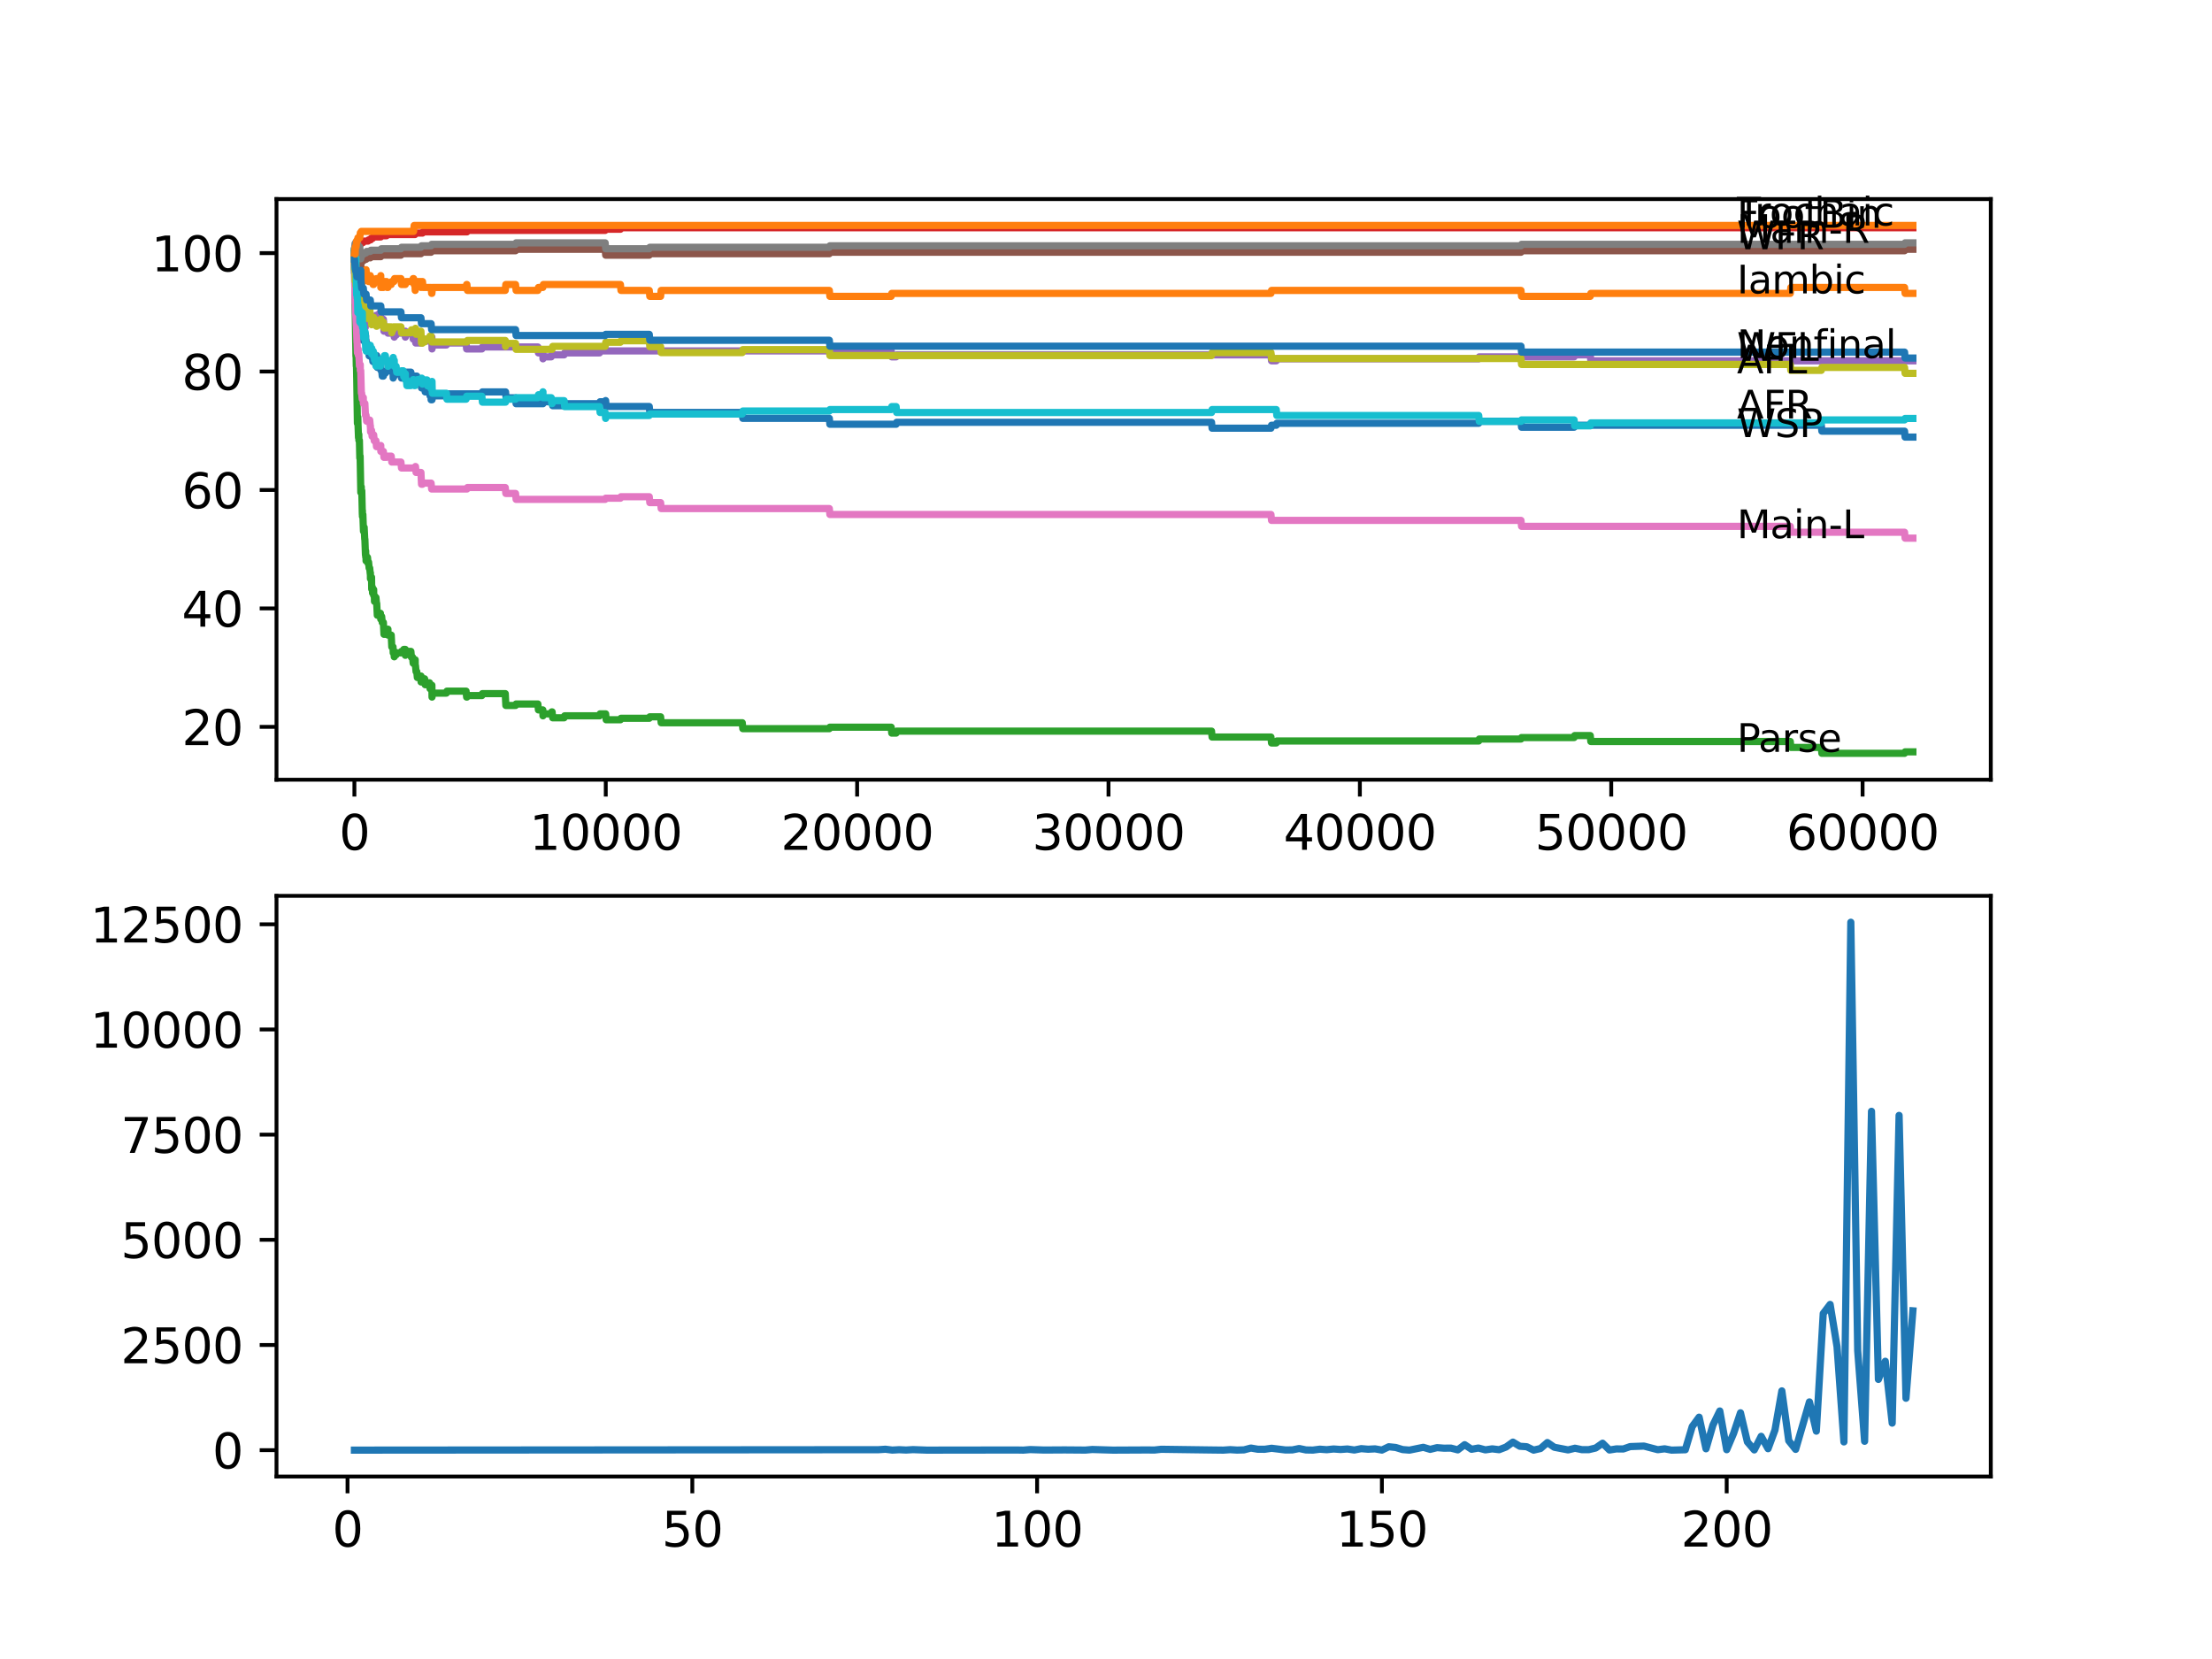 <?xml version="1.0" encoding="utf-8" standalone="no"?>
<!DOCTYPE svg PUBLIC "-//W3C//DTD SVG 1.1//EN"
  "http://www.w3.org/Graphics/SVG/1.1/DTD/svg11.dtd">
<svg xmlns:xlink="http://www.w3.org/1999/xlink" width="460.8pt" height="345.6pt" viewBox="0 0 460.8 345.6" xmlns="http://www.w3.org/2000/svg" version="1.1">
 <defs>
  <style type="text/css">*{stroke-linejoin: round; stroke-linecap: butt}</style>
 </defs>
 <g id="figure_1">
  <g id="patch_1">
   <path d="M 0 345.6 
L 460.8 345.6 
L 460.8 0 
L 0 0 
z
" style="fill: #ffffff"/>
  </g>
  <g id="axes_1">
   <g id="patch_2">
    <path d="M 57.6 162.432 
L 414.72 162.432 
L 414.72 41.472 
L 57.6 41.472 
z
" style="fill: #ffffff"/>
   </g>
   <g id="matplotlib.axis_1">
    <g id="xtick_1">
     <g id="line2d_1">
      <defs>
       <path id="m549f8f3d95" d="M 0 0 
L 0 3.5 
" style="stroke: #000000; stroke-width: 0.8"/>
      </defs>
      <g>
       <use xlink:href="#m549f8f3d95" x="73.827" y="162.432" style="stroke: #000000; stroke-width: 0.8"/>
      </g>
     </g>
     <g id="text_1">
      <!-- 0 -->
      <g transform="translate(70.646 177.03)scale(0.1 -0.1)">
       <defs>
        <path id="DejaVuSans-30" d="M 2034 4250 
Q 1547 4250 1301 3770 
Q 1056 3291 1056 2328 
Q 1056 1369 1301 889 
Q 1547 409 2034 409 
Q 2525 409 2770 889 
Q 3016 1369 3016 2328 
Q 3016 3291 2770 3770 
Q 2525 4250 2034 4250 
z
M 2034 4750 
Q 2819 4750 3233 4129 
Q 3647 3509 3647 2328 
Q 3647 1150 3233 529 
Q 2819 -91 2034 -91 
Q 1250 -91 836 529 
Q 422 1150 422 2328 
Q 422 3509 836 4129 
Q 1250 4750 2034 4750 
z
" transform="scale(0.016)"/>
       </defs>
       <use xlink:href="#DejaVuSans-30"/>
      </g>
     </g>
    </g>
    <g id="xtick_2">
     <g id="line2d_2">
      <g>
       <use xlink:href="#m549f8f3d95" x="126.192" y="162.432" style="stroke: #000000; stroke-width: 0.8"/>
      </g>
     </g>
     <g id="text_2">
      <!-- 10000 -->
      <g transform="translate(110.286 177.03)scale(0.1 -0.1)">
       <defs>
        <path id="DejaVuSans-31" d="M 794 531 
L 1825 531 
L 1825 4091 
L 703 3866 
L 703 4441 
L 1819 4666 
L 2450 4666 
L 2450 531 
L 3481 531 
L 3481 0 
L 794 0 
L 794 531 
z
" transform="scale(0.016)"/>
       </defs>
       <use xlink:href="#DejaVuSans-31"/>
       <use xlink:href="#DejaVuSans-30" x="63.623"/>
       <use xlink:href="#DejaVuSans-30" x="127.246"/>
       <use xlink:href="#DejaVuSans-30" x="190.869"/>
       <use xlink:href="#DejaVuSans-30" x="254.492"/>
      </g>
     </g>
    </g>
    <g id="xtick_3">
     <g id="line2d_3">
      <g>
       <use xlink:href="#m549f8f3d95" x="178.556" y="162.432" style="stroke: #000000; stroke-width: 0.8"/>
      </g>
     </g>
     <g id="text_3">
      <!-- 20000 -->
      <g transform="translate(162.65 177.03)scale(0.1 -0.1)">
       <defs>
        <path id="DejaVuSans-32" d="M 1228 531 
L 3431 531 
L 3431 0 
L 469 0 
L 469 531 
Q 828 903 1448 1529 
Q 2069 2156 2228 2338 
Q 2531 2678 2651 2914 
Q 2772 3150 2772 3378 
Q 2772 3750 2511 3984 
Q 2250 4219 1831 4219 
Q 1534 4219 1204 4116 
Q 875 4013 500 3803 
L 500 4441 
Q 881 4594 1212 4672 
Q 1544 4750 1819 4750 
Q 2544 4750 2975 4387 
Q 3406 4025 3406 3419 
Q 3406 3131 3298 2873 
Q 3191 2616 2906 2266 
Q 2828 2175 2409 1742 
Q 1991 1309 1228 531 
z
" transform="scale(0.016)"/>
       </defs>
       <use xlink:href="#DejaVuSans-32"/>
       <use xlink:href="#DejaVuSans-30" x="63.623"/>
       <use xlink:href="#DejaVuSans-30" x="127.246"/>
       <use xlink:href="#DejaVuSans-30" x="190.869"/>
       <use xlink:href="#DejaVuSans-30" x="254.492"/>
      </g>
     </g>
    </g>
    <g id="xtick_4">
     <g id="line2d_4">
      <g>
       <use xlink:href="#m549f8f3d95" x="230.921" y="162.432" style="stroke: #000000; stroke-width: 0.8"/>
      </g>
     </g>
     <g id="text_4">
      <!-- 30000 -->
      <g transform="translate(215.015 177.03)scale(0.1 -0.1)">
       <defs>
        <path id="DejaVuSans-33" d="M 2597 2516 
Q 3050 2419 3304 2112 
Q 3559 1806 3559 1356 
Q 3559 666 3084 287 
Q 2609 -91 1734 -91 
Q 1441 -91 1130 -33 
Q 819 25 488 141 
L 488 750 
Q 750 597 1062 519 
Q 1375 441 1716 441 
Q 2309 441 2620 675 
Q 2931 909 2931 1356 
Q 2931 1769 2642 2001 
Q 2353 2234 1838 2234 
L 1294 2234 
L 1294 2753 
L 1863 2753 
Q 2328 2753 2575 2939 
Q 2822 3125 2822 3475 
Q 2822 3834 2567 4026 
Q 2313 4219 1838 4219 
Q 1578 4219 1281 4162 
Q 984 4106 628 3988 
L 628 4550 
Q 988 4650 1302 4700 
Q 1616 4750 1894 4750 
Q 2613 4750 3031 4423 
Q 3450 4097 3450 3541 
Q 3450 3153 3228 2886 
Q 3006 2619 2597 2516 
z
" transform="scale(0.016)"/>
       </defs>
       <use xlink:href="#DejaVuSans-33"/>
       <use xlink:href="#DejaVuSans-30" x="63.623"/>
       <use xlink:href="#DejaVuSans-30" x="127.246"/>
       <use xlink:href="#DejaVuSans-30" x="190.869"/>
       <use xlink:href="#DejaVuSans-30" x="254.492"/>
      </g>
     </g>
    </g>
    <g id="xtick_5">
     <g id="line2d_5">
      <g>
       <use xlink:href="#m549f8f3d95" x="283.285" y="162.432" style="stroke: #000000; stroke-width: 0.8"/>
      </g>
     </g>
     <g id="text_5">
      <!-- 40000 -->
      <g transform="translate(267.379 177.03)scale(0.1 -0.1)">
       <defs>
        <path id="DejaVuSans-34" d="M 2419 4116 
L 825 1625 
L 2419 1625 
L 2419 4116 
z
M 2253 4666 
L 3047 4666 
L 3047 1625 
L 3713 1625 
L 3713 1100 
L 3047 1100 
L 3047 0 
L 2419 0 
L 2419 1100 
L 313 1100 
L 313 1709 
L 2253 4666 
z
" transform="scale(0.016)"/>
       </defs>
       <use xlink:href="#DejaVuSans-34"/>
       <use xlink:href="#DejaVuSans-30" x="63.623"/>
       <use xlink:href="#DejaVuSans-30" x="127.246"/>
       <use xlink:href="#DejaVuSans-30" x="190.869"/>
       <use xlink:href="#DejaVuSans-30" x="254.492"/>
      </g>
     </g>
    </g>
    <g id="xtick_6">
     <g id="line2d_6">
      <g>
       <use xlink:href="#m549f8f3d95" x="335.65" y="162.432" style="stroke: #000000; stroke-width: 0.8"/>
      </g>
     </g>
     <g id="text_6">
      <!-- 50000 -->
      <g transform="translate(319.744 177.03)scale(0.1 -0.1)">
       <defs>
        <path id="DejaVuSans-35" d="M 691 4666 
L 3169 4666 
L 3169 4134 
L 1269 4134 
L 1269 2991 
Q 1406 3038 1543 3061 
Q 1681 3084 1819 3084 
Q 2600 3084 3056 2656 
Q 3513 2228 3513 1497 
Q 3513 744 3044 326 
Q 2575 -91 1722 -91 
Q 1428 -91 1123 -41 
Q 819 9 494 109 
L 494 744 
Q 775 591 1075 516 
Q 1375 441 1709 441 
Q 2250 441 2565 725 
Q 2881 1009 2881 1497 
Q 2881 1984 2565 2268 
Q 2250 2553 1709 2553 
Q 1456 2553 1204 2497 
Q 953 2441 691 2322 
L 691 4666 
z
" transform="scale(0.016)"/>
       </defs>
       <use xlink:href="#DejaVuSans-35"/>
       <use xlink:href="#DejaVuSans-30" x="63.623"/>
       <use xlink:href="#DejaVuSans-30" x="127.246"/>
       <use xlink:href="#DejaVuSans-30" x="190.869"/>
       <use xlink:href="#DejaVuSans-30" x="254.492"/>
      </g>
     </g>
    </g>
    <g id="xtick_7">
     <g id="line2d_7">
      <g>
       <use xlink:href="#m549f8f3d95" x="388.014" y="162.432" style="stroke: #000000; stroke-width: 0.8"/>
      </g>
     </g>
     <g id="text_7">
      <!-- 60000 -->
      <g transform="translate(372.108 177.03)scale(0.1 -0.1)">
       <defs>
        <path id="DejaVuSans-36" d="M 2113 2584 
Q 1688 2584 1439 2293 
Q 1191 2003 1191 1497 
Q 1191 994 1439 701 
Q 1688 409 2113 409 
Q 2538 409 2786 701 
Q 3034 994 3034 1497 
Q 3034 2003 2786 2293 
Q 2538 2584 2113 2584 
z
M 3366 4563 
L 3366 3988 
Q 3128 4100 2886 4159 
Q 2644 4219 2406 4219 
Q 1781 4219 1451 3797 
Q 1122 3375 1075 2522 
Q 1259 2794 1537 2939 
Q 1816 3084 2150 3084 
Q 2853 3084 3261 2657 
Q 3669 2231 3669 1497 
Q 3669 778 3244 343 
Q 2819 -91 2113 -91 
Q 1303 -91 875 529 
Q 447 1150 447 2328 
Q 447 3434 972 4092 
Q 1497 4750 2381 4750 
Q 2619 4750 2861 4703 
Q 3103 4656 3366 4563 
z
" transform="scale(0.016)"/>
       </defs>
       <use xlink:href="#DejaVuSans-36"/>
       <use xlink:href="#DejaVuSans-30" x="63.623"/>
       <use xlink:href="#DejaVuSans-30" x="127.246"/>
       <use xlink:href="#DejaVuSans-30" x="190.869"/>
       <use xlink:href="#DejaVuSans-30" x="254.492"/>
      </g>
     </g>
    </g>
   </g>
   <g id="matplotlib.axis_2">
    <g id="ytick_1">
     <g id="line2d_8">
      <defs>
       <path id="mad49defd47" d="M 0 0 
L -3.5 0 
" style="stroke: #000000; stroke-width: 0.8"/>
      </defs>
      <g>
       <use xlink:href="#mad49defd47" x="57.6" y="151.423" style="stroke: #000000; stroke-width: 0.8"/>
      </g>
     </g>
     <g id="text_8">
      <!-- 20 -->
      <g transform="translate(37.875 155.223)scale(0.1 -0.1)">
       <use xlink:href="#DejaVuSans-32"/>
       <use xlink:href="#DejaVuSans-30" x="63.623"/>
      </g>
     </g>
    </g>
    <g id="ytick_2">
     <g id="line2d_9">
      <g>
       <use xlink:href="#mad49defd47" x="57.6" y="126.749" style="stroke: #000000; stroke-width: 0.8"/>
      </g>
     </g>
     <g id="text_9">
      <!-- 40 -->
      <g transform="translate(37.875 130.549)scale(0.1 -0.1)">
       <use xlink:href="#DejaVuSans-34"/>
       <use xlink:href="#DejaVuSans-30" x="63.623"/>
      </g>
     </g>
    </g>
    <g id="ytick_3">
     <g id="line2d_10">
      <g>
       <use xlink:href="#mad49defd47" x="57.6" y="102.075" style="stroke: #000000; stroke-width: 0.8"/>
      </g>
     </g>
     <g id="text_10">
      <!-- 60 -->
      <g transform="translate(37.875 105.875)scale(0.1 -0.1)">
       <use xlink:href="#DejaVuSans-36"/>
       <use xlink:href="#DejaVuSans-30" x="63.623"/>
      </g>
     </g>
    </g>
    <g id="ytick_4">
     <g id="line2d_11">
      <g>
       <use xlink:href="#mad49defd47" x="57.6" y="77.401" style="stroke: #000000; stroke-width: 0.8"/>
      </g>
     </g>
     <g id="text_11">
      <!-- 80 -->
      <g transform="translate(37.875 81.201)scale(0.1 -0.1)">
       <defs>
        <path id="DejaVuSans-38" d="M 2034 2216 
Q 1584 2216 1326 1975 
Q 1069 1734 1069 1313 
Q 1069 891 1326 650 
Q 1584 409 2034 409 
Q 2484 409 2743 651 
Q 3003 894 3003 1313 
Q 3003 1734 2745 1975 
Q 2488 2216 2034 2216 
z
M 1403 2484 
Q 997 2584 770 2862 
Q 544 3141 544 3541 
Q 544 4100 942 4425 
Q 1341 4750 2034 4750 
Q 2731 4750 3128 4425 
Q 3525 4100 3525 3541 
Q 3525 3141 3298 2862 
Q 3072 2584 2669 2484 
Q 3125 2378 3379 2068 
Q 3634 1759 3634 1313 
Q 3634 634 3220 271 
Q 2806 -91 2034 -91 
Q 1263 -91 848 271 
Q 434 634 434 1313 
Q 434 1759 690 2068 
Q 947 2378 1403 2484 
z
M 1172 3481 
Q 1172 3119 1398 2916 
Q 1625 2713 2034 2713 
Q 2441 2713 2670 2916 
Q 2900 3119 2900 3481 
Q 2900 3844 2670 4047 
Q 2441 4250 2034 4250 
Q 1625 4250 1398 4047 
Q 1172 3844 1172 3481 
z
" transform="scale(0.016)"/>
       </defs>
       <use xlink:href="#DejaVuSans-38"/>
       <use xlink:href="#DejaVuSans-30" x="63.623"/>
      </g>
     </g>
    </g>
    <g id="ytick_5">
     <g id="line2d_12">
      <g>
       <use xlink:href="#mad49defd47" x="57.6" y="52.727" style="stroke: #000000; stroke-width: 0.8"/>
      </g>
     </g>
     <g id="text_12">
      <!-- 100 -->
      <g transform="translate(31.512 56.527)scale(0.1 -0.1)">
       <use xlink:href="#DejaVuSans-31"/>
       <use xlink:href="#DejaVuSans-30" x="63.623"/>
       <use xlink:href="#DejaVuSans-30" x="127.246"/>
      </g>
     </g>
    </g>
   </g>
   <g id="line2d_13">
    <path d="M 73.833 52.727 
L 73.838 52.727 
L 73.843 52.316 
L 73.869 56.84 
L 73.89 55.914 
L 74.011 58.752 
L 74.047 56.593 
L 74.1 59.883 
L 74.105 59.883 
L 74.142 59.266 
L 74.184 60.911 
L 74.205 60.089 
L 74.32 61.425 
L 74.33 61.425 
L 74.44 65.126 
L 74.451 64.715 
L 74.461 64.715 
L 74.54 63.399 
L 74.571 64.633 
L 74.65 64.633 
L 74.77 63.81 
L 74.87 63.81 
L 74.88 63.193 
L 74.885 64.427 
L 74.98 63.605 
L 75.027 63.605 
L 75.042 62.741 
L 75.069 64.797 
L 75.116 63.975 
L 75.241 67.737 
L 75.257 67.737 
L 75.372 69.177 
L 75.383 69.177 
L 75.482 70.41 
L 75.493 69.999 
L 75.498 69.588 
L 75.503 70.822 
L 75.597 70.41 
L 75.65 70.41 
L 75.707 69.588 
L 75.713 70.822 
L 75.765 69.999 
L 75.859 69.999 
L 75.974 71.233 
L 76.011 71.233 
L 76.116 69.588 
L 76.121 70.822 
L 76.137 70.822 
L 76.179 69.999 
L 76.184 71.233 
L 76.247 70.822 
L 76.294 72.055 
L 76.357 71.644 
L 76.556 71.644 
L 76.671 72.878 
L 76.781 72.878 
L 76.896 74.112 
L 77.137 74.112 
L 77.252 73.865 
L 77.399 73.865 
L 77.425 73.248 
L 77.43 74.482 
L 77.503 74.07 
L 77.556 74.07 
L 77.671 75.304 
L 77.76 75.304 
L 77.881 74.276 
L 77.99 74.276 
L 78.011 75.51 
L 78.1 75.099 
L 78.2 75.099 
L 78.32 74.07 
L 78.477 74.07 
L 78.598 76.538 
L 78.912 76.538 
L 79.027 76.127 
L 79.321 76.127 
L 79.326 75.88 
L 79.331 77.114 
L 79.41 77.114 
L 79.509 77.114 
L 79.624 78.347 
L 79.865 78.347 
L 79.98 77.73 
L 80.279 77.73 
L 80.394 77.319 
L 80.781 77.319 
L 80.897 76.908 
L 81.499 76.908 
L 81.609 76.291 
L 81.724 77.525 
L 81.876 77.525 
L 81.913 78.758 
L 81.986 78.347 
L 82.132 78.347 
L 82.248 77.936 
L 82.52 77.936 
L 82.635 77.525 
L 83.52 77.525 
L 83.635 78.758 
L 84.007 78.758 
L 84.122 78.347 
L 84.442 78.347 
L 84.557 77.936 
L 84.646 77.936 
L 84.761 77.525 
L 85.594 77.525 
L 85.709 78.758 
L 86.191 78.758 
L 86.306 78.347 
L 86.824 78.347 
L 86.94 79.581 
L 87.688 79.581 
L 87.804 80.815 
L 87.866 80.815 
L 87.982 80.403 
L 88.458 80.403 
L 88.573 81.637 
L 88.961 81.637 
L 89.076 81.226 
L 89.469 81.226 
L 89.584 82.46 
L 89.746 82.46 
L 89.804 82.048 
L 89.809 83.282 
L 89.846 83.282 
L 89.998 83.282 
L 90.118 82.46 
L 92.988 82.46 
L 93.103 82.048 
L 100.382 82.048 
L 100.497 81.637 
L 105.314 81.637 
L 105.429 82.871 
L 107.398 82.871 
L 107.514 84.104 
L 113.111 84.104 
L 113.227 83.693 
L 114.834 83.693 
L 114.949 83.282 
L 115.017 83.282 
L 115.133 84.516 
L 117.515 84.516 
L 117.63 84.104 
L 124.893 84.104 
L 125.009 83.693 
L 126.066 83.693 
L 126.166 83.447 
L 126.281 84.68 
L 135.251 84.68 
L 135.366 85.914 
L 154.626 85.914 
L 154.741 87.148 
L 172.765 87.148 
L 172.88 88.381 
L 186.678 88.381 
L 186.793 87.97 
L 252.385 87.97 
L 252.5 89.204 
L 264.764 89.204 
L 264.879 88.587 
L 265.869 88.587 
L 265.984 88.176 
L 308.043 88.176 
L 308.159 87.764 
L 316.851 87.764 
L 316.966 88.998 
L 327.916 88.998 
L 328.031 88.587 
L 379.411 88.587 
L 379.526 89.821 
L 396.754 89.821 
L 396.869 91.054 
L 398.487 91.054 
L 398.487 91.054 
" clip-path="url(#p79d8a44e43)" style="fill: none; stroke: #1f77b4; stroke-width: 1.5; stroke-linecap: square"/>
   </g>
   <g id="line2d_14">
    <path d="M 73.833 52.727 
L 73.848 52.727 
L 73.88 56.017 
L 73.964 53.756 
L 73.99 52.892 
L 74.037 57.21 
L 74.047 56.593 
L 74.105 56.593 
L 74.189 55.565 
L 74.194 56.799 
L 74.21 56.799 
L 74.22 56.799 
L 74.267 57.004 
L 74.335 55.771 
L 74.383 55.771 
L 74.398 53.92 
L 74.482 56.593 
L 74.571 56.593 
L 74.613 57.21 
L 74.681 55.359 
L 74.754 56.593 
L 74.791 55.359 
L 74.87 55.359 
L 74.985 54.742 
L 75.021 54.742 
L 75.027 54.126 
L 75.037 56.593 
L 75.116 56.182 
L 75.147 56.182 
L 75.199 55.565 
L 75.22 58.032 
L 75.236 58.032 
L 75.336 59.266 
L 75.346 58.649 
L 75.419 58.649 
L 75.54 57.415 
L 75.592 57.415 
L 75.629 56.799 
L 75.692 58.649 
L 75.697 58.649 
L 75.812 58.032 
L 75.948 58.032 
L 76.069 56.799 
L 76.074 56.799 
L 76.189 56.182 
L 76.257 56.182 
L 76.372 57.415 
L 76.671 57.415 
L 76.786 58.649 
L 77.016 58.649 
L 77.132 57.415 
L 77.137 57.415 
L 77.252 58.649 
L 77.399 58.649 
L 77.514 58.032 
L 77.613 58.032 
L 77.729 59.266 
L 77.844 59.266 
L 77.959 58.649 
L 78.315 58.649 
L 78.43 58.032 
L 79.247 58.032 
L 79.321 57.415 
L 79.331 59.883 
L 79.341 59.883 
L 79.865 59.883 
L 79.986 58.649 
L 80.525 58.649 
L 80.64 59.883 
L 80.818 59.883 
L 80.933 59.266 
L 81.499 59.266 
L 81.614 58.649 
L 82.075 58.649 
L 82.19 58.032 
L 83.52 58.032 
L 83.635 59.266 
L 84.437 59.266 
L 84.552 58.649 
L 85.955 58.649 
L 86.07 58.032 
L 86.159 58.032 
L 86.275 59.266 
L 86.432 59.266 
L 86.494 60.5 
L 86.542 59.883 
L 86.557 59.883 
L 86.672 58.649 
L 87.688 58.649 
L 87.709 59.883 
L 87.798 58.649 
L 88.013 58.649 
L 88.128 59.883 
L 89.804 59.883 
L 89.919 61.117 
L 89.971 61.117 
L 90.092 59.883 
L 97.093 59.883 
L 97.208 59.266 
L 97.266 59.266 
L 97.381 60.5 
L 105.257 60.5 
L 105.372 59.266 
L 107.398 59.266 
L 107.514 60.5 
L 112.048 60.5 
L 112.164 59.883 
L 113.08 59.883 
L 113.195 59.266 
L 129.245 59.266 
L 129.36 60.5 
L 135.251 60.5 
L 135.366 61.733 
L 137.618 61.733 
L 137.733 60.5 
L 172.765 60.5 
L 172.88 61.733 
L 185.652 61.733 
L 185.767 61.117 
L 264.764 61.117 
L 264.879 60.5 
L 316.851 60.5 
L 316.966 61.733 
L 331.283 61.733 
L 331.398 61.117 
L 372.949 61.117 
L 373.064 59.883 
L 396.754 59.883 
L 396.869 61.117 
L 398.487 61.117 
L 398.487 61.117 
" clip-path="url(#p79d8a44e43)" style="fill: none; stroke: #ff7f0e; stroke-width: 1.5; stroke-linecap: square"/>
   </g>
   <g id="line2d_15">
    <path d="M 73.833 52.727 
L 73.995 65.373 
L 74.006 65.373 
L 74.152 74.214 
L 74.178 73.803 
L 74.225 76.271 
L 74.236 76.271 
L 74.241 76.271 
L 74.257 75.551 
L 74.304 78.635 
L 74.309 78.635 
L 74.456 88.196 
L 74.461 88.196 
L 74.54 86.88 
L 74.571 88.114 
L 74.681 91.157 
L 74.692 90.91 
L 74.697 90.91 
L 74.754 90.499 
L 74.76 91.733 
L 74.796 91.733 
L 74.87 91.733 
L 74.953 95.434 
L 74.99 95.023 
L 75.021 95.023 
L 75.163 102.589 
L 75.257 101.417 
L 75.262 102.651 
L 75.278 102.24 
L 75.367 102.24 
L 75.482 107.175 
L 75.493 106.763 
L 75.498 106.352 
L 75.503 107.586 
L 75.592 107.175 
L 75.718 110.67 
L 75.734 110.67 
L 75.854 109.848 
L 75.859 109.848 
L 75.98 112.315 
L 76.011 112.315 
L 76.132 115.605 
L 76.137 115.605 
L 76.179 114.782 
L 76.184 116.016 
L 76.247 115.605 
L 76.257 116.839 
L 76.357 116.119 
L 76.556 116.119 
L 76.671 117.353 
L 76.781 117.106 
L 76.896 118.34 
L 77.016 118.34 
L 77.132 119.573 
L 77.137 119.573 
L 77.163 119.327 
L 77.168 120.56 
L 77.231 120.252 
L 77.399 120.252 
L 77.435 122.719 
L 77.514 122.308 
L 77.556 122.308 
L 77.613 123.542 
L 77.666 123.233 
L 77.76 123.233 
L 77.844 122.822 
L 77.849 124.056 
L 77.86 124.056 
L 77.99 124.056 
L 78.011 125.289 
L 78.1 124.878 
L 78.2 124.878 
L 78.315 124.467 
L 78.43 125.701 
L 78.477 125.701 
L 78.598 128.168 
L 78.912 128.168 
L 79.027 127.757 
L 79.247 127.757 
L 79.321 128.991 
L 79.357 128.435 
L 79.509 128.435 
L 79.624 129.669 
L 79.865 129.669 
L 79.986 132.136 
L 80.279 132.136 
L 80.394 131.725 
L 80.525 131.725 
L 80.64 131.479 
L 80.781 131.479 
L 80.818 131.067 
L 80.823 132.301 
L 80.881 132.301 
L 81.499 132.301 
L 81.619 134.768 
L 81.876 134.768 
L 81.913 136.002 
L 81.986 135.591 
L 82.075 135.591 
L 82.132 136.825 
L 82.185 136.413 
L 82.52 136.413 
L 82.635 136.002 
L 83.52 136.002 
L 83.635 135.694 
L 84.007 135.694 
L 84.122 135.282 
L 84.437 135.282 
L 84.442 136.516 
L 84.546 136.105 
L 84.646 136.105 
L 84.761 135.694 
L 85.594 135.694 
L 85.709 136.927 
L 85.955 136.927 
L 86.07 138.161 
L 86.191 138.161 
L 86.306 137.75 
L 86.432 137.75 
L 86.494 137.441 
L 86.5 138.675 
L 86.526 138.675 
L 86.557 138.675 
L 86.672 139.909 
L 86.824 139.909 
L 86.94 141.142 
L 87.688 141.142 
L 87.709 140.834 
L 87.715 142.068 
L 87.783 142.068 
L 87.866 142.068 
L 87.982 141.657 
L 88.013 141.657 
L 88.128 141.41 
L 88.458 141.41 
L 88.573 142.643 
L 88.961 142.643 
L 89.076 142.232 
L 89.469 142.232 
L 89.584 143.466 
L 89.746 143.466 
L 89.861 142.746 
L 89.971 142.746 
L 89.998 145.214 
L 90.087 144.391 
L 92.988 144.391 
L 93.103 143.98 
L 97.093 143.98 
L 97.208 145.214 
L 97.266 145.214 
L 97.381 144.905 
L 100.382 144.905 
L 100.497 144.494 
L 105.257 144.494 
L 105.377 146.961 
L 107.398 146.961 
L 107.514 146.653 
L 112.048 146.653 
L 112.164 147.887 
L 113.08 147.887 
L 113.111 149.12 
L 113.19 148.709 
L 114.834 148.709 
L 114.949 148.298 
L 115.017 148.298 
L 115.133 149.532 
L 117.515 149.532 
L 117.63 149.12 
L 124.893 149.12 
L 125.009 148.709 
L 126.166 148.709 
L 126.281 149.943 
L 129.245 149.943 
L 129.36 149.634 
L 135.251 149.634 
L 135.366 149.326 
L 137.618 149.326 
L 137.733 150.56 
L 154.626 150.56 
L 154.741 151.793 
L 172.765 151.793 
L 172.88 151.485 
L 185.652 151.485 
L 185.767 152.719 
L 186.678 152.719 
L 186.793 152.307 
L 252.385 152.307 
L 252.5 153.541 
L 264.764 153.541 
L 264.879 154.775 
L 265.869 154.775 
L 265.984 154.364 
L 308.043 154.364 
L 308.159 153.952 
L 316.851 153.952 
L 316.966 153.644 
L 327.916 153.644 
L 328.031 153.233 
L 331.283 153.233 
L 331.398 154.466 
L 372.949 154.466 
L 373.064 155.7 
L 379.411 155.7 
L 379.526 156.934 
L 396.754 156.934 
L 396.869 156.625 
L 398.487 156.625 
L 398.487 156.625 
" clip-path="url(#p79d8a44e43)" style="fill: none; stroke: #2ca02c; stroke-width: 1.5; stroke-linecap: square"/>
   </g>
   <g id="line2d_16">
    <path d="M 73.833 52.727 
L 73.848 52.727 
L 73.985 51.597 
L 74.016 51.597 
L 74.131 51.288 
L 74.262 51.288 
L 74.377 51.083 
L 74.398 51.083 
L 74.451 50.774 
L 74.456 52.008 
L 74.498 51.514 
L 74.608 51.514 
L 74.728 51.021 
L 75.027 51.021 
L 75.142 50.774 
L 75.215 50.774 
L 75.33 50.527 
L 75.629 50.527 
L 75.744 50.219 
L 76.671 50.219 
L 76.786 49.972 
L 77.195 49.972 
L 77.31 49.664 
L 77.613 49.664 
L 77.729 49.355 
L 79.321 49.355 
L 79.436 49.109 
L 80.525 49.109 
L 80.64 48.862 
L 86.432 48.862 
L 86.547 48.553 
L 88.013 48.553 
L 88.128 48.307 
L 97.266 48.307 
L 97.381 47.998 
L 126.066 47.998 
L 126.181 47.752 
L 129.245 47.752 
L 129.36 47.443 
L 398.487 47.443 
L 398.487 47.443 
" clip-path="url(#p79d8a44e43)" style="fill: none; stroke: #d62728; stroke-width: 1.5; stroke-linecap: square"/>
   </g>
   <g id="line2d_17">
    <path d="M 73.833 53.961 
L 73.838 53.961 
L 73.843 53.55 
L 73.906 56.84 
L 73.917 56.429 
L 73.922 56.429 
L 74.011 59.307 
L 74.042 58.999 
L 74.074 58.999 
L 74.21 56.943 
L 74.215 56.943 
L 74.22 56.531 
L 74.262 58.588 
L 74.309 57.971 
L 74.43 60.438 
L 74.44 60.438 
L 74.566 59.204 
L 74.571 59.204 
L 74.686 61.261 
L 74.697 61.261 
L 74.812 60.849 
L 74.953 60.849 
L 75.021 60.438 
L 75.027 61.672 
L 75.053 61.672 
L 75.084 62.905 
L 75.163 62.083 
L 75.262 62.083 
L 75.377 61.672 
L 75.419 61.672 
L 75.482 64.139 
L 75.535 62.905 
L 75.592 62.905 
L 75.713 65.784 
L 75.734 65.784 
L 75.854 64.962 
L 75.948 64.962 
L 76.069 67.429 
L 76.074 67.018 
L 76.079 68.251 
L 76.179 67.429 
L 76.184 67.429 
L 76.304 66.607 
L 76.671 66.607 
L 76.786 66.36 
L 77.137 66.36 
L 77.252 66.113 
L 77.399 66.113 
L 77.435 67.347 
L 77.509 66.936 
L 77.76 66.936 
L 77.875 66.524 
L 78.011 66.524 
L 78.127 66.113 
L 78.2 66.113 
L 78.315 65.702 
L 78.912 65.702 
L 79.027 65.291 
L 79.247 65.291 
L 79.362 66.524 
L 79.865 66.524 
L 79.986 68.992 
L 80.279 68.992 
L 80.394 68.58 
L 80.781 68.58 
L 80.818 68.169 
L 80.823 69.403 
L 80.881 69.403 
L 81.913 69.403 
L 82.028 68.992 
L 82.075 68.992 
L 82.132 70.225 
L 82.185 69.814 
L 82.52 69.814 
L 82.635 69.403 
L 84.007 69.403 
L 84.122 68.992 
L 84.437 68.992 
L 84.442 70.225 
L 84.546 69.814 
L 84.646 69.814 
L 84.761 69.403 
L 85.955 69.403 
L 86.07 70.637 
L 86.191 70.637 
L 86.306 70.225 
L 86.494 70.225 
L 86.61 71.459 
L 87.866 71.459 
L 87.982 71.048 
L 88.961 71.048 
L 89.076 70.637 
L 89.746 70.637 
L 89.861 70.225 
L 89.971 70.225 
L 89.998 72.693 
L 90.087 71.87 
L 92.988 71.87 
L 93.103 71.459 
L 97.093 71.459 
L 97.208 72.693 
L 100.382 72.693 
L 100.497 72.282 
L 112.048 72.282 
L 112.164 73.515 
L 113.08 73.515 
L 113.111 74.749 
L 113.19 74.338 
L 114.834 74.338 
L 114.949 73.926 
L 117.515 73.926 
L 117.63 73.515 
L 124.893 73.515 
L 125.009 73.104 
L 185.652 73.104 
L 185.767 74.338 
L 186.678 74.338 
L 186.793 73.926 
L 264.764 73.926 
L 264.879 75.16 
L 265.869 75.16 
L 265.984 74.749 
L 308.043 74.749 
L 308.159 74.338 
L 327.916 74.338 
L 328.031 73.926 
L 331.283 73.926 
L 331.398 75.16 
L 398.487 75.16 
L 398.487 75.16 
" clip-path="url(#p79d8a44e43)" style="fill: none; stroke: #9467bd; stroke-width: 1.5; stroke-linecap: square"/>
   </g>
   <g id="line2d_18">
    <path d="M 73.833 52.316 
L 73.848 52.316 
L 73.964 52.111 
L 73.974 52.111 
L 74.089 51.864 
L 74.241 51.864 
L 74.356 51.555 
L 74.451 51.555 
L 74.566 52.789 
L 74.938 52.789 
L 75.053 54.023 
L 75.152 54.023 
L 75.163 55.257 
L 75.262 54.331 
L 75.686 54.331 
L 75.802 54.023 
L 76.257 54.023 
L 76.372 53.714 
L 77.137 53.714 
L 77.252 53.468 
L 79.326 53.468 
L 79.441 53.159 
L 83.52 53.159 
L 83.635 52.851 
L 87.688 52.851 
L 87.804 52.542 
L 89.804 52.542 
L 89.919 52.234 
L 107.398 52.234 
L 107.514 51.926 
L 126.066 51.926 
L 126.181 53.159 
L 135.251 53.159 
L 135.366 52.851 
L 172.765 52.851 
L 172.88 52.542 
L 316.851 52.542 
L 316.966 52.234 
L 396.754 52.234 
L 396.869 51.926 
L 398.487 51.926 
L 398.487 51.926 
" clip-path="url(#p79d8a44e43)" style="fill: none; stroke: #8c564b; stroke-width: 1.5; stroke-linecap: square"/>
   </g>
   <g id="line2d_19">
    <path d="M 73.833 53.961 
L 73.979 63.214 
L 74.016 63.214 
L 74.026 62.905 
L 74.042 65.373 
L 74.089 65.373 
L 74.105 65.373 
L 74.225 67.84 
L 74.241 67.84 
L 74.367 71.336 
L 74.388 71.336 
L 74.461 73.495 
L 74.503 73.001 
L 74.608 73.001 
L 74.623 72.754 
L 74.629 73.988 
L 74.702 73.741 
L 74.754 73.741 
L 74.875 76.209 
L 75.027 76.209 
L 75.053 75.962 
L 75.058 77.196 
L 75.116 77.196 
L 75.147 77.196 
L 75.278 81.884 
L 75.336 81.884 
L 75.451 83.118 
L 75.629 83.118 
L 75.686 82.809 
L 75.692 84.043 
L 75.723 84.043 
L 76.011 84.043 
L 76.132 86.51 
L 76.257 86.51 
L 76.372 87.744 
L 76.671 87.744 
L 76.786 87.497 
L 77.016 87.497 
L 77.132 88.731 
L 77.163 88.731 
L 77.195 89.965 
L 77.273 89.656 
L 77.399 89.656 
L 77.514 90.89 
L 77.613 90.89 
L 77.729 90.581 
L 77.844 90.581 
L 77.959 91.815 
L 78.315 91.815 
L 78.43 93.049 
L 79.321 93.049 
L 79.326 92.802 
L 79.331 94.036 
L 79.41 94.036 
L 79.865 94.036 
L 79.98 95.269 
L 80.525 95.269 
L 80.64 95.023 
L 81.499 95.023 
L 81.614 96.256 
L 83.52 96.256 
L 83.635 97.49 
L 86.432 97.49 
L 86.547 97.182 
L 86.557 97.182 
L 86.672 98.415 
L 87.688 98.415 
L 87.809 100.883 
L 88.013 100.883 
L 88.128 100.636 
L 89.804 100.636 
L 89.919 101.87 
L 97.266 101.87 
L 97.381 101.561 
L 105.257 101.561 
L 105.372 102.795 
L 107.398 102.795 
L 107.514 104.029 
L 126.066 104.029 
L 126.181 103.782 
L 129.245 103.782 
L 129.36 103.474 
L 135.251 103.474 
L 135.366 104.707 
L 137.618 104.707 
L 137.733 105.941 
L 172.765 105.941 
L 172.88 107.175 
L 264.764 107.175 
L 264.879 108.408 
L 316.851 108.408 
L 316.966 109.642 
L 372.949 109.642 
L 373.064 110.876 
L 396.754 110.876 
L 396.869 112.109 
L 398.487 112.109 
L 398.487 112.109 
" clip-path="url(#p79d8a44e43)" style="fill: none; stroke: #e377c2; stroke-width: 1.5; stroke-linecap: square"/>
   </g>
   <g id="line2d_20">
    <path d="M 73.833 52.316 
L 73.953 50.774 
L 73.974 50.774 
L 74.089 50.527 
L 74.241 50.527 
L 74.356 50.219 
L 74.451 50.219 
L 74.566 51.453 
L 74.938 51.453 
L 75.053 52.686 
L 75.152 52.686 
L 75.163 53.92 
L 75.262 52.995 
L 75.686 52.995 
L 75.802 52.686 
L 76.257 52.686 
L 76.372 52.378 
L 77.137 52.378 
L 77.252 52.131 
L 79.326 52.131 
L 79.441 51.823 
L 83.52 51.823 
L 83.635 51.514 
L 87.688 51.514 
L 87.804 51.206 
L 89.804 51.206 
L 89.919 50.897 
L 107.398 50.897 
L 107.514 50.589 
L 126.066 50.589 
L 126.181 51.823 
L 135.251 51.823 
L 135.366 51.514 
L 172.765 51.514 
L 172.88 51.206 
L 316.851 51.206 
L 316.966 50.897 
L 396.754 50.897 
L 396.869 50.589 
L 398.487 50.589 
L 398.487 50.589 
" clip-path="url(#p79d8a44e43)" style="fill: none; stroke: #7f7f7f; stroke-width: 1.5; stroke-linecap: square"/>
   </g>
   <g id="line2d_21">
    <path d="M 73.833 53.961 
L 73.859 56.223 
L 73.948 55.503 
L 73.953 54.886 
L 73.979 58.588 
L 74.032 58.279 
L 74.037 58.279 
L 74.1 57.662 
L 74.152 59.513 
L 74.178 59.513 
L 74.241 58.279 
L 74.273 60.13 
L 74.283 60.13 
L 74.299 60.13 
L 74.388 59.513 
L 74.314 60.746 
L 74.403 60.438 
L 74.409 60.438 
L 74.44 59.204 
L 74.524 59.945 
L 74.54 59.945 
L 74.623 59.081 
L 74.629 60.315 
L 74.644 60.315 
L 74.681 60.315 
L 74.754 60.068 
L 74.76 61.302 
L 74.77 61.302 
L 74.87 61.302 
L 74.88 62.535 
L 74.98 61.918 
L 75.027 61.918 
L 75.058 62.289 
L 75.147 61.055 
L 75.257 65.435 
L 75.273 64.818 
L 75.336 64.818 
L 75.367 66.051 
L 75.446 64.818 
L 75.498 64.818 
L 75.613 64.201 
L 75.629 64.201 
L 75.686 63.892 
L 75.692 65.126 
L 75.734 64.509 
L 75.859 64.509 
L 75.974 63.892 
L 76.011 63.892 
L 76.116 66.36 
L 76.126 65.743 
L 76.179 65.743 
L 76.257 64.509 
L 76.289 65.743 
L 76.556 65.743 
L 76.671 65.126 
L 76.797 64.263 
L 77.016 64.263 
L 77.132 65.496 
L 77.163 65.496 
L 77.195 66.73 
L 77.273 66.421 
L 77.399 66.421 
L 77.425 67.655 
L 77.509 67.038 
L 77.556 67.038 
L 77.671 66.113 
L 77.844 66.113 
L 77.959 67.347 
L 77.99 67.347 
L 78.106 66.73 
L 78.315 66.73 
L 78.43 67.964 
L 78.477 67.964 
L 78.598 66.73 
L 79.321 66.73 
L 79.326 66.483 
L 79.331 67.717 
L 79.41 67.717 
L 79.509 67.717 
L 79.624 67.1 
L 79.865 67.1 
L 79.98 68.334 
L 80.525 68.334 
L 80.64 68.087 
L 81.499 68.087 
L 81.609 69.321 
L 81.724 68.704 
L 81.876 68.704 
L 81.991 68.087 
L 83.52 68.087 
L 83.635 69.321 
L 85.594 69.321 
L 85.709 68.704 
L 86.432 68.704 
L 86.547 68.395 
L 86.557 68.395 
L 86.672 69.629 
L 86.824 69.629 
L 86.94 69.012 
L 87.688 69.012 
L 87.809 71.48 
L 88.013 71.48 
L 88.128 71.233 
L 88.458 71.233 
L 88.573 70.616 
L 89.469 70.616 
L 89.584 69.999 
L 89.804 69.999 
L 89.919 71.233 
L 97.266 71.233 
L 97.381 70.924 
L 105.257 70.924 
L 105.314 72.158 
L 105.367 71.541 
L 107.398 71.541 
L 107.514 72.775 
L 115.017 72.775 
L 115.133 72.158 
L 126.066 72.158 
L 126.192 71.295 
L 129.245 71.295 
L 129.36 70.986 
L 135.251 70.986 
L 135.366 72.22 
L 137.618 72.22 
L 137.733 73.454 
L 154.626 73.454 
L 154.741 72.837 
L 172.765 72.837 
L 172.88 74.07 
L 252.385 74.07 
L 252.5 73.454 
L 264.764 73.454 
L 264.879 74.687 
L 316.851 74.687 
L 316.966 75.921 
L 372.949 75.921 
L 373.064 77.155 
L 379.411 77.155 
L 379.526 76.538 
L 396.754 76.538 
L 396.869 77.772 
L 398.487 77.772 
L 398.487 77.772 
" clip-path="url(#p79d8a44e43)" style="fill: none; stroke: #bcbd22; stroke-width: 1.5; stroke-linecap: square"/>
   </g>
   <g id="line2d_22">
    <path d="M 73.833 52.316 
L 73.838 52.316 
L 73.964 55.914 
L 74.074 53.817 
L 74.079 55.051 
L 74.095 55.051 
L 74.147 53.817 
L 74.189 56.901 
L 74.199 56.901 
L 74.299 61.425 
L 74.32 60.191 
L 74.33 60.191 
L 74.341 58.958 
L 74.409 62.042 
L 74.44 60.191 
L 74.54 65.126 
L 74.566 64.509 
L 74.571 64.509 
L 74.65 63.646 
L 74.655 64.879 
L 74.686 64.016 
L 74.697 64.016 
L 74.812 65.249 
L 74.88 65.249 
L 74.938 64.633 
L 74.959 67.1 
L 74.974 67.1 
L 75.021 67.1 
L 75.084 64.838 
L 75.105 67.306 
L 75.131 66.689 
L 75.152 66.689 
L 75.262 65.147 
L 75.268 66.38 
L 75.336 66.38 
L 75.367 67.614 
L 75.425 65.764 
L 75.44 65.764 
L 75.451 65.764 
L 75.482 65.147 
L 75.514 68.231 
L 75.54 68.231 
L 75.592 68.231 
L 75.65 67.614 
L 75.681 69.465 
L 75.692 69.156 
L 75.697 69.156 
L 75.734 67.922 
L 75.755 70.39 
L 75.796 70.39 
L 75.859 70.39 
L 75.98 69.156 
L 76.069 69.156 
L 76.194 72.857 
L 76.247 72.857 
L 76.294 71.932 
L 76.299 73.166 
L 76.351 73.166 
L 76.556 73.166 
L 76.671 72.549 
L 76.781 72.549 
L 76.896 71.932 
L 77.137 71.932 
L 77.252 73.166 
L 77.425 73.166 
L 77.435 72.549 
L 77.441 73.783 
L 77.53 73.783 
L 77.556 73.783 
L 77.671 73.166 
L 77.76 73.166 
L 77.875 74.399 
L 77.99 74.399 
L 78.011 73.783 
L 78.017 75.016 
L 78.095 75.016 
L 78.2 75.016 
L 78.315 76.25 
L 78.477 76.25 
L 78.598 75.016 
L 78.912 75.016 
L 79.027 76.25 
L 79.247 76.25 
L 79.362 75.325 
L 79.509 75.325 
L 79.624 74.708 
L 79.965 74.708 
L 80.08 74.091 
L 80.279 74.091 
L 80.394 75.325 
L 80.525 75.325 
L 80.64 75.078 
L 80.781 75.078 
L 80.818 76.312 
L 80.891 75.695 
L 81.609 75.695 
L 81.724 75.078 
L 81.876 75.078 
L 81.913 74.461 
L 81.918 75.695 
L 81.981 75.695 
L 82.075 75.695 
L 82.132 75.078 
L 82.138 76.312 
L 82.18 76.312 
L 82.52 76.312 
L 82.635 77.545 
L 83.52 77.545 
L 83.635 77.237 
L 84.007 77.237 
L 84.122 78.471 
L 84.437 78.471 
L 84.442 77.854 
L 84.447 79.087 
L 84.541 79.087 
L 84.646 79.087 
L 84.761 80.321 
L 85.594 80.321 
L 85.709 79.704 
L 85.955 79.704 
L 86.07 79.087 
L 86.191 79.087 
L 86.306 80.321 
L 86.494 80.321 
L 86.61 79.704 
L 86.824 79.704 
L 86.94 79.087 
L 87.688 79.087 
L 87.804 78.779 
L 87.866 78.779 
L 87.982 80.013 
L 88.013 80.013 
L 88.128 79.766 
L 88.458 79.766 
L 88.573 79.149 
L 88.961 79.149 
L 89.076 80.383 
L 89.469 80.383 
L 89.584 79.766 
L 89.746 79.766 
L 89.804 81 
L 89.856 80.691 
L 89.971 80.691 
L 89.998 79.458 
L 90.055 81.925 
L 90.071 81.925 
L 92.988 81.925 
L 93.103 83.159 
L 97.093 83.159 
L 97.208 82.542 
L 100.382 82.542 
L 100.497 83.776 
L 105.314 83.776 
L 105.429 83.159 
L 107.398 83.159 
L 107.514 82.85 
L 112.048 82.85 
L 112.164 82.233 
L 113.08 82.233 
L 113.111 81.617 
L 113.117 82.85 
L 113.185 82.85 
L 114.834 82.85 
L 114.949 84.084 
L 115.017 84.084 
L 115.133 83.467 
L 117.515 83.467 
L 117.63 84.701 
L 124.893 84.701 
L 125.009 85.934 
L 126.066 85.934 
L 126.166 87.168 
L 126.176 86.551 
L 135.251 86.551 
L 135.366 86.243 
L 154.626 86.243 
L 154.741 85.626 
L 172.765 85.626 
L 172.88 85.318 
L 185.652 85.318 
L 185.767 84.701 
L 186.678 84.701 
L 186.793 85.934 
L 252.385 85.934 
L 252.5 85.318 
L 265.869 85.318 
L 265.984 86.551 
L 308.043 86.551 
L 308.159 87.785 
L 316.851 87.785 
L 316.966 87.477 
L 327.916 87.477 
L 328.031 88.71 
L 331.283 88.71 
L 331.398 88.093 
L 379.411 88.093 
L 379.526 87.477 
L 396.754 87.477 
L 396.869 87.168 
L 398.487 87.168 
L 398.487 87.168 
" clip-path="url(#p79d8a44e43)" style="fill: none; stroke: #17becf; stroke-width: 1.5; stroke-linecap: square"/>
   </g>
   <g id="line2d_23">
    <path d="M 73.833 53.961 
L 73.848 53.961 
L 73.964 55.195 
L 73.974 55.195 
L 74.089 56.429 
L 74.241 56.429 
L 74.356 57.662 
L 74.451 57.662 
L 74.566 57.045 
L 74.938 57.045 
L 75.053 56.634 
L 75.152 56.634 
L 75.163 56.326 
L 75.205 58.793 
L 75.226 58.793 
L 75.236 58.793 
L 75.351 60.027 
L 75.686 60.027 
L 75.802 61.261 
L 76.257 61.261 
L 76.372 62.494 
L 77.137 62.494 
L 77.252 63.728 
L 79.326 63.728 
L 79.441 64.962 
L 83.52 64.962 
L 83.635 66.195 
L 87.688 66.195 
L 87.804 67.429 
L 89.804 67.429 
L 89.919 68.663 
L 107.398 68.663 
L 107.514 69.896 
L 126.066 69.896 
L 126.181 69.65 
L 135.251 69.65 
L 135.366 70.883 
L 172.765 70.883 
L 172.88 72.117 
L 316.851 72.117 
L 316.966 73.351 
L 396.754 73.351 
L 396.869 74.584 
L 398.487 74.584 
L 398.487 74.584 
" clip-path="url(#p79d8a44e43)" style="fill: none; stroke: #1f77b4; stroke-width: 1.5; stroke-linecap: square"/>
   </g>
   <g id="line2d_24">
    <path d="M 73.833 52.727 
L 73.948 51.699 
L 73.974 51.699 
L 73.99 52.933 
L 74.037 51.391 
L 74.079 51.391 
L 74.189 51.391 
L 74.304 50.157 
L 74.451 50.157 
L 74.566 49.54 
L 74.938 49.54 
L 75.058 48.512 
L 75.152 48.512 
L 75.268 48.204 
L 86.159 48.204 
L 86.275 46.97 
L 398.487 46.97 
L 398.487 46.97 
" clip-path="url(#p79d8a44e43)" style="fill: none; stroke: #ff7f0e; stroke-width: 1.5; stroke-linecap: square"/>
   </g>
   <g id="patch_3">
    <path d="M 57.6 162.432 
L 57.6 41.472 
" style="fill: none; stroke: #000000; stroke-width: 0.8; stroke-linejoin: miter; stroke-linecap: square"/>
   </g>
   <g id="patch_4">
    <path d="M 414.72 162.432 
L 414.72 41.472 
" style="fill: none; stroke: #000000; stroke-width: 0.8; stroke-linejoin: miter; stroke-linecap: square"/>
   </g>
   <g id="patch_5">
    <path d="M 57.6 162.432 
L 414.72 162.432 
" style="fill: none; stroke: #000000; stroke-width: 0.8; stroke-linejoin: miter; stroke-linecap: square"/>
   </g>
   <g id="patch_6">
    <path d="M 57.6 41.472 
L 414.72 41.472 
" style="fill: none; stroke: #000000; stroke-width: 0.8; stroke-linejoin: miter; stroke-linecap: square"/>
   </g>
   <g id="text_13">
    <!-- WSP -->
    <g transform="translate(361.832 91.054)scale(0.08 -0.08)">
     <defs>
      <path id="DejaVuSans-57" d="M 213 4666 
L 850 4666 
L 1831 722 
L 2809 4666 
L 3519 4666 
L 4500 722 
L 5478 4666 
L 6119 4666 
L 4947 0 
L 4153 0 
L 3169 4050 
L 2175 0 
L 1381 0 
L 213 4666 
z
" transform="scale(0.016)"/>
      <path id="DejaVuSans-53" d="M 3425 4513 
L 3425 3897 
Q 3066 4069 2747 4153 
Q 2428 4238 2131 4238 
Q 1616 4238 1336 4038 
Q 1056 3838 1056 3469 
Q 1056 3159 1242 3001 
Q 1428 2844 1947 2747 
L 2328 2669 
Q 3034 2534 3370 2195 
Q 3706 1856 3706 1288 
Q 3706 609 3251 259 
Q 2797 -91 1919 -91 
Q 1588 -91 1214 -16 
Q 841 59 441 206 
L 441 856 
Q 825 641 1194 531 
Q 1563 422 1919 422 
Q 2459 422 2753 634 
Q 3047 847 3047 1241 
Q 3047 1584 2836 1778 
Q 2625 1972 2144 2069 
L 1759 2144 
Q 1053 2284 737 2584 
Q 422 2884 422 3419 
Q 422 4038 858 4394 
Q 1294 4750 2059 4750 
Q 2388 4750 2728 4690 
Q 3069 4631 3425 4513 
z
" transform="scale(0.016)"/>
      <path id="DejaVuSans-50" d="M 1259 4147 
L 1259 2394 
L 2053 2394 
Q 2494 2394 2734 2622 
Q 2975 2850 2975 3272 
Q 2975 3691 2734 3919 
Q 2494 4147 2053 4147 
L 1259 4147 
z
M 628 4666 
L 2053 4666 
Q 2838 4666 3239 4311 
Q 3641 3956 3641 3272 
Q 3641 2581 3239 2228 
Q 2838 1875 2053 1875 
L 1259 1875 
L 1259 0 
L 628 0 
L 628 4666 
z
" transform="scale(0.016)"/>
     </defs>
     <use xlink:href="#DejaVuSans-57"/>
     <use xlink:href="#DejaVuSans-53" x="98.877"/>
     <use xlink:href="#DejaVuSans-50" x="162.354"/>
    </g>
   </g>
   <g id="text_14">
    <!-- Iambic -->
    <g transform="translate(361.832 61.117)scale(0.08 -0.08)">
     <defs>
      <path id="DejaVuSans-49" d="M 628 4666 
L 1259 4666 
L 1259 0 
L 628 0 
L 628 4666 
z
" transform="scale(0.016)"/>
      <path id="DejaVuSans-61" d="M 2194 1759 
Q 1497 1759 1228 1600 
Q 959 1441 959 1056 
Q 959 750 1161 570 
Q 1363 391 1709 391 
Q 2188 391 2477 730 
Q 2766 1069 2766 1631 
L 2766 1759 
L 2194 1759 
z
M 3341 1997 
L 3341 0 
L 2766 0 
L 2766 531 
Q 2569 213 2275 61 
Q 1981 -91 1556 -91 
Q 1019 -91 701 211 
Q 384 513 384 1019 
Q 384 1609 779 1909 
Q 1175 2209 1959 2209 
L 2766 2209 
L 2766 2266 
Q 2766 2663 2505 2880 
Q 2244 3097 1772 3097 
Q 1472 3097 1187 3025 
Q 903 2953 641 2809 
L 641 3341 
Q 956 3463 1253 3523 
Q 1550 3584 1831 3584 
Q 2591 3584 2966 3190 
Q 3341 2797 3341 1997 
z
" transform="scale(0.016)"/>
      <path id="DejaVuSans-6d" d="M 3328 2828 
Q 3544 3216 3844 3400 
Q 4144 3584 4550 3584 
Q 5097 3584 5394 3201 
Q 5691 2819 5691 2113 
L 5691 0 
L 5113 0 
L 5113 2094 
Q 5113 2597 4934 2840 
Q 4756 3084 4391 3084 
Q 3944 3084 3684 2787 
Q 3425 2491 3425 1978 
L 3425 0 
L 2847 0 
L 2847 2094 
Q 2847 2600 2669 2842 
Q 2491 3084 2119 3084 
Q 1678 3084 1418 2786 
Q 1159 2488 1159 1978 
L 1159 0 
L 581 0 
L 581 3500 
L 1159 3500 
L 1159 2956 
Q 1356 3278 1631 3431 
Q 1906 3584 2284 3584 
Q 2666 3584 2933 3390 
Q 3200 3197 3328 2828 
z
" transform="scale(0.016)"/>
      <path id="DejaVuSans-62" d="M 3116 1747 
Q 3116 2381 2855 2742 
Q 2594 3103 2138 3103 
Q 1681 3103 1420 2742 
Q 1159 2381 1159 1747 
Q 1159 1113 1420 752 
Q 1681 391 2138 391 
Q 2594 391 2855 752 
Q 3116 1113 3116 1747 
z
M 1159 2969 
Q 1341 3281 1617 3432 
Q 1894 3584 2278 3584 
Q 2916 3584 3314 3078 
Q 3713 2572 3713 1747 
Q 3713 922 3314 415 
Q 2916 -91 2278 -91 
Q 1894 -91 1617 61 
Q 1341 213 1159 525 
L 1159 0 
L 581 0 
L 581 4863 
L 1159 4863 
L 1159 2969 
z
" transform="scale(0.016)"/>
      <path id="DejaVuSans-69" d="M 603 3500 
L 1178 3500 
L 1178 0 
L 603 0 
L 603 3500 
z
M 603 4863 
L 1178 4863 
L 1178 4134 
L 603 4134 
L 603 4863 
z
" transform="scale(0.016)"/>
      <path id="DejaVuSans-63" d="M 3122 3366 
L 3122 2828 
Q 2878 2963 2633 3030 
Q 2388 3097 2138 3097 
Q 1578 3097 1268 2742 
Q 959 2388 959 1747 
Q 959 1106 1268 751 
Q 1578 397 2138 397 
Q 2388 397 2633 464 
Q 2878 531 3122 666 
L 3122 134 
Q 2881 22 2623 -34 
Q 2366 -91 2075 -91 
Q 1284 -91 818 406 
Q 353 903 353 1747 
Q 353 2603 823 3093 
Q 1294 3584 2113 3584 
Q 2378 3584 2631 3529 
Q 2884 3475 3122 3366 
z
" transform="scale(0.016)"/>
     </defs>
     <use xlink:href="#DejaVuSans-49"/>
     <use xlink:href="#DejaVuSans-61" x="29.492"/>
     <use xlink:href="#DejaVuSans-6d" x="90.771"/>
     <use xlink:href="#DejaVuSans-62" x="188.184"/>
     <use xlink:href="#DejaVuSans-69" x="251.66"/>
     <use xlink:href="#DejaVuSans-63" x="279.443"/>
    </g>
   </g>
   <g id="text_15">
    <!-- Parse -->
    <g transform="translate(361.832 156.625)scale(0.08 -0.08)">
     <defs>
      <path id="DejaVuSans-72" d="M 2631 2963 
Q 2534 3019 2420 3045 
Q 2306 3072 2169 3072 
Q 1681 3072 1420 2755 
Q 1159 2438 1159 1844 
L 1159 0 
L 581 0 
L 581 3500 
L 1159 3500 
L 1159 2956 
Q 1341 3275 1631 3429 
Q 1922 3584 2338 3584 
Q 2397 3584 2469 3576 
Q 2541 3569 2628 3553 
L 2631 2963 
z
" transform="scale(0.016)"/>
      <path id="DejaVuSans-73" d="M 2834 3397 
L 2834 2853 
Q 2591 2978 2328 3040 
Q 2066 3103 1784 3103 
Q 1356 3103 1142 2972 
Q 928 2841 928 2578 
Q 928 2378 1081 2264 
Q 1234 2150 1697 2047 
L 1894 2003 
Q 2506 1872 2764 1633 
Q 3022 1394 3022 966 
Q 3022 478 2636 193 
Q 2250 -91 1575 -91 
Q 1294 -91 989 -36 
Q 684 19 347 128 
L 347 722 
Q 666 556 975 473 
Q 1284 391 1588 391 
Q 1994 391 2212 530 
Q 2431 669 2431 922 
Q 2431 1156 2273 1281 
Q 2116 1406 1581 1522 
L 1381 1569 
Q 847 1681 609 1914 
Q 372 2147 372 2553 
Q 372 3047 722 3315 
Q 1072 3584 1716 3584 
Q 2034 3584 2315 3537 
Q 2597 3491 2834 3397 
z
" transform="scale(0.016)"/>
      <path id="DejaVuSans-65" d="M 3597 1894 
L 3597 1613 
L 953 1613 
Q 991 1019 1311 708 
Q 1631 397 2203 397 
Q 2534 397 2845 478 
Q 3156 559 3463 722 
L 3463 178 
Q 3153 47 2828 -22 
Q 2503 -91 2169 -91 
Q 1331 -91 842 396 
Q 353 884 353 1716 
Q 353 2575 817 3079 
Q 1281 3584 2069 3584 
Q 2775 3584 3186 3129 
Q 3597 2675 3597 1894 
z
M 3022 2063 
Q 3016 2534 2758 2815 
Q 2500 3097 2075 3097 
Q 1594 3097 1305 2825 
Q 1016 2553 972 2059 
L 3022 2063 
z
" transform="scale(0.016)"/>
     </defs>
     <use xlink:href="#DejaVuSans-50"/>
     <use xlink:href="#DejaVuSans-61" x="55.803"/>
     <use xlink:href="#DejaVuSans-72" x="117.082"/>
     <use xlink:href="#DejaVuSans-73" x="158.195"/>
     <use xlink:href="#DejaVuSans-65" x="210.295"/>
    </g>
   </g>
   <g id="text_16">
    <!-- FootBin -->
    <g transform="translate(361.832 47.443)scale(0.08 -0.08)">
     <defs>
      <path id="DejaVuSans-46" d="M 628 4666 
L 3309 4666 
L 3309 4134 
L 1259 4134 
L 1259 2759 
L 3109 2759 
L 3109 2228 
L 1259 2228 
L 1259 0 
L 628 0 
L 628 4666 
z
" transform="scale(0.016)"/>
      <path id="DejaVuSans-6f" d="M 1959 3097 
Q 1497 3097 1228 2736 
Q 959 2375 959 1747 
Q 959 1119 1226 758 
Q 1494 397 1959 397 
Q 2419 397 2687 759 
Q 2956 1122 2956 1747 
Q 2956 2369 2687 2733 
Q 2419 3097 1959 3097 
z
M 1959 3584 
Q 2709 3584 3137 3096 
Q 3566 2609 3566 1747 
Q 3566 888 3137 398 
Q 2709 -91 1959 -91 
Q 1206 -91 779 398 
Q 353 888 353 1747 
Q 353 2609 779 3096 
Q 1206 3584 1959 3584 
z
" transform="scale(0.016)"/>
      <path id="DejaVuSans-74" d="M 1172 4494 
L 1172 3500 
L 2356 3500 
L 2356 3053 
L 1172 3053 
L 1172 1153 
Q 1172 725 1289 603 
Q 1406 481 1766 481 
L 2356 481 
L 2356 0 
L 1766 0 
Q 1100 0 847 248 
Q 594 497 594 1153 
L 594 3053 
L 172 3053 
L 172 3500 
L 594 3500 
L 594 4494 
L 1172 4494 
z
" transform="scale(0.016)"/>
      <path id="DejaVuSans-42" d="M 1259 2228 
L 1259 519 
L 2272 519 
Q 2781 519 3026 730 
Q 3272 941 3272 1375 
Q 3272 1813 3026 2020 
Q 2781 2228 2272 2228 
L 1259 2228 
z
M 1259 4147 
L 1259 2741 
L 2194 2741 
Q 2656 2741 2882 2914 
Q 3109 3088 3109 3444 
Q 3109 3797 2882 3972 
Q 2656 4147 2194 4147 
L 1259 4147 
z
M 628 4666 
L 2241 4666 
Q 2963 4666 3353 4366 
Q 3744 4066 3744 3513 
Q 3744 3084 3544 2831 
Q 3344 2578 2956 2516 
Q 3422 2416 3680 2098 
Q 3938 1781 3938 1306 
Q 3938 681 3513 340 
Q 3088 0 2303 0 
L 628 0 
L 628 4666 
z
" transform="scale(0.016)"/>
      <path id="DejaVuSans-6e" d="M 3513 2113 
L 3513 0 
L 2938 0 
L 2938 2094 
Q 2938 2591 2744 2837 
Q 2550 3084 2163 3084 
Q 1697 3084 1428 2787 
Q 1159 2491 1159 1978 
L 1159 0 
L 581 0 
L 581 3500 
L 1159 3500 
L 1159 2956 
Q 1366 3272 1645 3428 
Q 1925 3584 2291 3584 
Q 2894 3584 3203 3211 
Q 3513 2838 3513 2113 
z
" transform="scale(0.016)"/>
     </defs>
     <use xlink:href="#DejaVuSans-46"/>
     <use xlink:href="#DejaVuSans-6f" x="53.895"/>
     <use xlink:href="#DejaVuSans-6f" x="115.076"/>
     <use xlink:href="#DejaVuSans-74" x="176.258"/>
     <use xlink:href="#DejaVuSans-42" x="215.467"/>
     <use xlink:href="#DejaVuSans-69" x="284.07"/>
     <use xlink:href="#DejaVuSans-6e" x="311.854"/>
    </g>
   </g>
   <g id="text_17">
    <!-- WFL -->
    <g transform="translate(361.832 75.16)scale(0.08 -0.08)">
     <defs>
      <path id="DejaVuSans-4c" d="M 628 4666 
L 1259 4666 
L 1259 531 
L 3531 531 
L 3531 0 
L 628 0 
L 628 4666 
z
" transform="scale(0.016)"/>
     </defs>
     <use xlink:href="#DejaVuSans-57"/>
     <use xlink:href="#DejaVuSans-46" x="98.877"/>
     <use xlink:href="#DejaVuSans-4c" x="156.396"/>
    </g>
   </g>
   <g id="text_18">
    <!-- WFR -->
    <g transform="translate(361.832 51.926)scale(0.08 -0.08)">
     <defs>
      <path id="DejaVuSans-52" d="M 2841 2188 
Q 3044 2119 3236 1894 
Q 3428 1669 3622 1275 
L 4263 0 
L 3584 0 
L 2988 1197 
Q 2756 1666 2539 1819 
Q 2322 1972 1947 1972 
L 1259 1972 
L 1259 0 
L 628 0 
L 628 4666 
L 2053 4666 
Q 2853 4666 3247 4331 
Q 3641 3997 3641 3322 
Q 3641 2881 3436 2590 
Q 3231 2300 2841 2188 
z
M 1259 4147 
L 1259 2491 
L 2053 2491 
Q 2509 2491 2742 2702 
Q 2975 2913 2975 3322 
Q 2975 3731 2742 3939 
Q 2509 4147 2053 4147 
L 1259 4147 
z
" transform="scale(0.016)"/>
     </defs>
     <use xlink:href="#DejaVuSans-57"/>
     <use xlink:href="#DejaVuSans-46" x="98.877"/>
     <use xlink:href="#DejaVuSans-52" x="156.396"/>
    </g>
   </g>
   <g id="text_19">
    <!-- Main-L -->
    <g transform="translate(361.832 112.109)scale(0.08 -0.08)">
     <defs>
      <path id="DejaVuSans-4d" d="M 628 4666 
L 1569 4666 
L 2759 1491 
L 3956 4666 
L 4897 4666 
L 4897 0 
L 4281 0 
L 4281 4097 
L 3078 897 
L 2444 897 
L 1241 4097 
L 1241 0 
L 628 0 
L 628 4666 
z
" transform="scale(0.016)"/>
      <path id="DejaVuSans-2d" d="M 313 2009 
L 1997 2009 
L 1997 1497 
L 313 1497 
L 313 2009 
z
" transform="scale(0.016)"/>
     </defs>
     <use xlink:href="#DejaVuSans-4d"/>
     <use xlink:href="#DejaVuSans-61" x="86.279"/>
     <use xlink:href="#DejaVuSans-69" x="147.559"/>
     <use xlink:href="#DejaVuSans-6e" x="175.342"/>
     <use xlink:href="#DejaVuSans-2d" x="238.721"/>
     <use xlink:href="#DejaVuSans-4c" x="274.805"/>
    </g>
   </g>
   <g id="text_20">
    <!-- Main-R -->
    <g transform="translate(361.832 50.589)scale(0.08 -0.08)">
     <use xlink:href="#DejaVuSans-4d"/>
     <use xlink:href="#DejaVuSans-61" x="86.279"/>
     <use xlink:href="#DejaVuSans-69" x="147.559"/>
     <use xlink:href="#DejaVuSans-6e" x="175.342"/>
     <use xlink:href="#DejaVuSans-2d" x="238.721"/>
     <use xlink:href="#DejaVuSans-52" x="274.805"/>
    </g>
   </g>
   <g id="text_21">
    <!-- AFL -->
    <g transform="translate(361.832 77.772)scale(0.08 -0.08)">
     <defs>
      <path id="DejaVuSans-41" d="M 2188 4044 
L 1331 1722 
L 3047 1722 
L 2188 4044 
z
M 1831 4666 
L 2547 4666 
L 4325 0 
L 3669 0 
L 3244 1197 
L 1141 1197 
L 716 0 
L 50 0 
L 1831 4666 
z
" transform="scale(0.016)"/>
     </defs>
     <use xlink:href="#DejaVuSans-41"/>
     <use xlink:href="#DejaVuSans-46" x="68.408"/>
     <use xlink:href="#DejaVuSans-4c" x="125.928"/>
    </g>
   </g>
   <g id="text_22">
    <!-- AFR -->
    <g transform="translate(361.832 87.168)scale(0.08 -0.08)">
     <use xlink:href="#DejaVuSans-41"/>
     <use xlink:href="#DejaVuSans-46" x="68.408"/>
     <use xlink:href="#DejaVuSans-52" x="125.928"/>
    </g>
   </g>
   <g id="text_23">
    <!-- Nonfinal -->
    <g transform="translate(361.832 74.584)scale(0.08 -0.08)">
     <defs>
      <path id="DejaVuSans-4e" d="M 628 4666 
L 1478 4666 
L 3547 763 
L 3547 4666 
L 4159 4666 
L 4159 0 
L 3309 0 
L 1241 3903 
L 1241 0 
L 628 0 
L 628 4666 
z
" transform="scale(0.016)"/>
      <path id="DejaVuSans-66" d="M 2375 4863 
L 2375 4384 
L 1825 4384 
Q 1516 4384 1395 4259 
Q 1275 4134 1275 3809 
L 1275 3500 
L 2222 3500 
L 2222 3053 
L 1275 3053 
L 1275 0 
L 697 0 
L 697 3053 
L 147 3053 
L 147 3500 
L 697 3500 
L 697 3744 
Q 697 4328 969 4595 
Q 1241 4863 1831 4863 
L 2375 4863 
z
" transform="scale(0.016)"/>
      <path id="DejaVuSans-6c" d="M 603 4863 
L 1178 4863 
L 1178 0 
L 603 0 
L 603 4863 
z
" transform="scale(0.016)"/>
     </defs>
     <use xlink:href="#DejaVuSans-4e"/>
     <use xlink:href="#DejaVuSans-6f" x="74.805"/>
     <use xlink:href="#DejaVuSans-6e" x="135.986"/>
     <use xlink:href="#DejaVuSans-66" x="199.365"/>
     <use xlink:href="#DejaVuSans-69" x="234.57"/>
     <use xlink:href="#DejaVuSans-6e" x="262.354"/>
     <use xlink:href="#DejaVuSans-61" x="325.732"/>
     <use xlink:href="#DejaVuSans-6c" x="387.012"/>
    </g>
   </g>
   <g id="text_24">
    <!-- Trochaic -->
    <g transform="translate(361.832 46.97)scale(0.08 -0.08)">
     <defs>
      <path id="DejaVuSans-54" d="M -19 4666 
L 3928 4666 
L 3928 4134 
L 2272 4134 
L 2272 0 
L 1638 0 
L 1638 4134 
L -19 4134 
L -19 4666 
z
" transform="scale(0.016)"/>
      <path id="DejaVuSans-68" d="M 3513 2113 
L 3513 0 
L 2938 0 
L 2938 2094 
Q 2938 2591 2744 2837 
Q 2550 3084 2163 3084 
Q 1697 3084 1428 2787 
Q 1159 2491 1159 1978 
L 1159 0 
L 581 0 
L 581 4863 
L 1159 4863 
L 1159 2956 
Q 1366 3272 1645 3428 
Q 1925 3584 2291 3584 
Q 2894 3584 3203 3211 
Q 3513 2838 3513 2113 
z
" transform="scale(0.016)"/>
     </defs>
     <use xlink:href="#DejaVuSans-54"/>
     <use xlink:href="#DejaVuSans-72" x="46.334"/>
     <use xlink:href="#DejaVuSans-6f" x="85.197"/>
     <use xlink:href="#DejaVuSans-63" x="146.379"/>
     <use xlink:href="#DejaVuSans-68" x="201.359"/>
     <use xlink:href="#DejaVuSans-61" x="264.738"/>
     <use xlink:href="#DejaVuSans-69" x="326.018"/>
     <use xlink:href="#DejaVuSans-63" x="353.801"/>
    </g>
   </g>
  </g>
  <g id="axes_2">
   <g id="patch_7">
    <path d="M 57.6 307.584 
L 414.72 307.584 
L 414.72 186.624 
L 57.6 186.624 
z
" style="fill: #ffffff"/>
   </g>
   <g id="matplotlib.axis_3">
    <g id="xtick_8">
     <g id="line2d_25">
      <g>
       <use xlink:href="#m549f8f3d95" x="72.396" y="307.584" style="stroke: #000000; stroke-width: 0.8"/>
      </g>
     </g>
     <g id="text_25">
      <!-- 0 -->
      <g transform="translate(69.215 322.182)scale(0.1 -0.1)">
       <use xlink:href="#DejaVuSans-30"/>
      </g>
     </g>
    </g>
    <g id="xtick_9">
     <g id="line2d_26">
      <g>
       <use xlink:href="#m549f8f3d95" x="144.222" y="307.584" style="stroke: #000000; stroke-width: 0.8"/>
      </g>
     </g>
     <g id="text_26">
      <!-- 50 -->
      <g transform="translate(137.86 322.182)scale(0.1 -0.1)">
       <use xlink:href="#DejaVuSans-35"/>
       <use xlink:href="#DejaVuSans-30" x="63.623"/>
      </g>
     </g>
    </g>
    <g id="xtick_10">
     <g id="line2d_27">
      <g>
       <use xlink:href="#m549f8f3d95" x="216.049" y="307.584" style="stroke: #000000; stroke-width: 0.8"/>
      </g>
     </g>
     <g id="text_27">
      <!-- 100 -->
      <g transform="translate(206.505 322.182)scale(0.1 -0.1)">
       <use xlink:href="#DejaVuSans-31"/>
       <use xlink:href="#DejaVuSans-30" x="63.623"/>
       <use xlink:href="#DejaVuSans-30" x="127.246"/>
      </g>
     </g>
    </g>
    <g id="xtick_11">
     <g id="line2d_28">
      <g>
       <use xlink:href="#m549f8f3d95" x="287.875" y="307.584" style="stroke: #000000; stroke-width: 0.8"/>
      </g>
     </g>
     <g id="text_28">
      <!-- 150 -->
      <g transform="translate(278.331 322.182)scale(0.1 -0.1)">
       <use xlink:href="#DejaVuSans-31"/>
       <use xlink:href="#DejaVuSans-35" x="63.623"/>
       <use xlink:href="#DejaVuSans-30" x="127.246"/>
      </g>
     </g>
    </g>
    <g id="xtick_12">
     <g id="line2d_29">
      <g>
       <use xlink:href="#m549f8f3d95" x="359.701" y="307.584" style="stroke: #000000; stroke-width: 0.8"/>
      </g>
     </g>
     <g id="text_29">
      <!-- 200 -->
      <g transform="translate(350.157 322.182)scale(0.1 -0.1)">
       <use xlink:href="#DejaVuSans-32"/>
       <use xlink:href="#DejaVuSans-30" x="63.623"/>
       <use xlink:href="#DejaVuSans-30" x="127.246"/>
      </g>
     </g>
    </g>
   </g>
   <g id="matplotlib.axis_4">
    <g id="ytick_6">
     <g id="line2d_30">
      <g>
       <use xlink:href="#mad49defd47" x="57.6" y="302.095" style="stroke: #000000; stroke-width: 0.8"/>
      </g>
     </g>
     <g id="text_30">
      <!-- 0 -->
      <g transform="translate(44.237 305.894)scale(0.1 -0.1)">
       <use xlink:href="#DejaVuSans-30"/>
      </g>
     </g>
    </g>
    <g id="ytick_7">
     <g id="line2d_31">
      <g>
       <use xlink:href="#mad49defd47" x="57.6" y="280.184" style="stroke: #000000; stroke-width: 0.8"/>
      </g>
     </g>
     <g id="text_31">
      <!-- 2500 -->
      <g transform="translate(25.15 283.983)scale(0.1 -0.1)">
       <use xlink:href="#DejaVuSans-32"/>
       <use xlink:href="#DejaVuSans-35" x="63.623"/>
       <use xlink:href="#DejaVuSans-30" x="127.246"/>
       <use xlink:href="#DejaVuSans-30" x="190.869"/>
      </g>
     </g>
    </g>
    <g id="ytick_8">
     <g id="line2d_32">
      <g>
       <use xlink:href="#mad49defd47" x="57.6" y="258.274" style="stroke: #000000; stroke-width: 0.8"/>
      </g>
     </g>
     <g id="text_32">
      <!-- 5000 -->
      <g transform="translate(25.15 262.073)scale(0.1 -0.1)">
       <use xlink:href="#DejaVuSans-35"/>
       <use xlink:href="#DejaVuSans-30" x="63.623"/>
       <use xlink:href="#DejaVuSans-30" x="127.246"/>
       <use xlink:href="#DejaVuSans-30" x="190.869"/>
      </g>
     </g>
    </g>
    <g id="ytick_9">
     <g id="line2d_33">
      <g>
       <use xlink:href="#mad49defd47" x="57.6" y="236.364" style="stroke: #000000; stroke-width: 0.8"/>
      </g>
     </g>
     <g id="text_33">
      <!-- 7500 -->
      <g transform="translate(25.15 240.163)scale(0.1 -0.1)">
       <defs>
        <path id="DejaVuSans-37" d="M 525 4666 
L 3525 4666 
L 3525 4397 
L 1831 0 
L 1172 0 
L 2766 4134 
L 525 4134 
L 525 4666 
z
" transform="scale(0.016)"/>
       </defs>
       <use xlink:href="#DejaVuSans-37"/>
       <use xlink:href="#DejaVuSans-35" x="63.623"/>
       <use xlink:href="#DejaVuSans-30" x="127.246"/>
       <use xlink:href="#DejaVuSans-30" x="190.869"/>
      </g>
     </g>
    </g>
    <g id="ytick_10">
     <g id="line2d_34">
      <g>
       <use xlink:href="#mad49defd47" x="57.6" y="214.453" style="stroke: #000000; stroke-width: 0.8"/>
      </g>
     </g>
     <g id="text_34">
      <!-- 10000 -->
      <g transform="translate(18.788 218.252)scale(0.1 -0.1)">
       <use xlink:href="#DejaVuSans-31"/>
       <use xlink:href="#DejaVuSans-30" x="63.623"/>
       <use xlink:href="#DejaVuSans-30" x="127.246"/>
       <use xlink:href="#DejaVuSans-30" x="190.869"/>
       <use xlink:href="#DejaVuSans-30" x="254.492"/>
      </g>
     </g>
    </g>
    <g id="ytick_11">
     <g id="line2d_35">
      <g>
       <use xlink:href="#mad49defd47" x="57.6" y="192.543" style="stroke: #000000; stroke-width: 0.8"/>
      </g>
     </g>
     <g id="text_35">
      <!-- 12500 -->
      <g transform="translate(18.788 196.342)scale(0.1 -0.1)">
       <use xlink:href="#DejaVuSans-31"/>
       <use xlink:href="#DejaVuSans-32" x="63.623"/>
       <use xlink:href="#DejaVuSans-35" x="127.246"/>
       <use xlink:href="#DejaVuSans-30" x="190.869"/>
       <use xlink:href="#DejaVuSans-30" x="254.492"/>
      </g>
     </g>
    </g>
   </g>
   <g id="line2d_36">
    <path d="M 73.833 302.086 
L 183.009 301.998 
L 184.445 301.902 
L 185.882 302.077 
L 187.318 301.998 
L 188.755 302.068 
L 190.191 301.981 
L 193.064 302.086 
L 211.739 302.06 
L 213.176 302.086 
L 214.612 301.972 
L 217.485 302.068 
L 221.795 302.042 
L 226.104 302.077 
L 227.541 301.954 
L 231.85 302.086 
L 239.033 302.051 
L 240.47 302.068 
L 241.906 301.911 
L 251.962 302.051 
L 254.835 302.086 
L 256.271 301.989 
L 257.708 302.077 
L 259.144 302.033 
L 260.581 301.656 
L 262.017 301.902 
L 263.454 301.911 
L 264.89 301.7 
L 267.764 302.051 
L 269.2 302.042 
L 270.637 301.753 
L 272.073 302.051 
L 273.51 302.077 
L 274.946 301.893 
L 276.383 301.998 
L 277.819 301.849 
L 279.256 301.954 
L 280.692 301.849 
L 282.129 302.06 
L 283.565 301.779 
L 285.002 301.902 
L 286.438 301.823 
L 287.875 302.077 
L 289.311 301.385 
L 290.748 301.534 
L 292.184 301.972 
L 293.621 302.086 
L 296.494 301.499 
L 297.931 301.928 
L 299.367 301.569 
L 300.804 301.683 
L 302.24 301.665 
L 303.677 302.033 
L 305.113 300.955 
L 306.55 301.911 
L 307.986 301.648 
L 309.423 302.033 
L 310.859 301.823 
L 312.296 301.998 
L 313.732 301.446 
L 315.169 300.421 
L 316.605 301.28 
L 318.042 301.376 
L 319.478 302.086 
L 320.915 301.753 
L 322.351 300.508 
L 323.788 301.49 
L 326.661 302.042 
L 328.098 301.691 
L 329.534 301.989 
L 330.971 301.989 
L 332.407 301.648 
L 333.844 300.649 
L 335.28 302.06 
L 336.717 301.832 
L 338.153 301.849 
L 339.59 301.35 
L 342.463 301.244 
L 345.336 301.998 
L 346.772 301.814 
L 348.209 302.086 
L 351.082 302.007 
L 352.518 297.178 
L 353.955 295.223 
L 355.392 301.805 
L 356.828 296.88 
L 358.265 293.935 
L 359.701 301.998 
L 361.138 298.606 
L 362.574 294.312 
L 364.011 300.368 
L 365.447 302.042 
L 366.884 299.211 
L 368.32 301.788 
L 369.757 297.914 
L 371.193 289.746 
L 372.63 300.131 
L 374.066 301.928 
L 376.939 292.042 
L 378.376 298.133 
L 379.812 273.629 
L 381.249 271.736 
L 382.686 280.526 
L 384.122 300.377 
L 385.559 192.122 
L 386.995 281.376 
L 388.432 300.245 
L 389.868 231.508 
L 391.305 287.353 
L 392.741 283.576 
L 394.178 296.459 
L 395.614 232.358 
L 397.051 291.28 
L 398.487 273.068 
L 398.487 273.068 
" clip-path="url(#p45c157b9f2)" style="fill: none; stroke: #1f77b4; stroke-width: 1.5; stroke-linecap: square"/>
   </g>
   <g id="patch_8">
    <path d="M 57.6 307.584 
L 57.6 186.624 
" style="fill: none; stroke: #000000; stroke-width: 0.8; stroke-linejoin: miter; stroke-linecap: square"/>
   </g>
   <g id="patch_9">
    <path d="M 414.72 307.584 
L 414.72 186.624 
" style="fill: none; stroke: #000000; stroke-width: 0.8; stroke-linejoin: miter; stroke-linecap: square"/>
   </g>
   <g id="patch_10">
    <path d="M 57.6 307.584 
L 414.72 307.584 
" style="fill: none; stroke: #000000; stroke-width: 0.8; stroke-linejoin: miter; stroke-linecap: square"/>
   </g>
   <g id="patch_11">
    <path d="M 57.6 186.624 
L 414.72 186.624 
" style="fill: none; stroke: #000000; stroke-width: 0.8; stroke-linejoin: miter; stroke-linecap: square"/>
   </g>
  </g>
 </g>
 <defs>
  <clipPath id="p79d8a44e43">
   <rect x="57.6" y="41.472" width="357.12" height="120.96"/>
  </clipPath>
  <clipPath id="p45c157b9f2">
   <rect x="57.6" y="186.624" width="357.12" height="120.96"/>
  </clipPath>
 </defs>
</svg>
